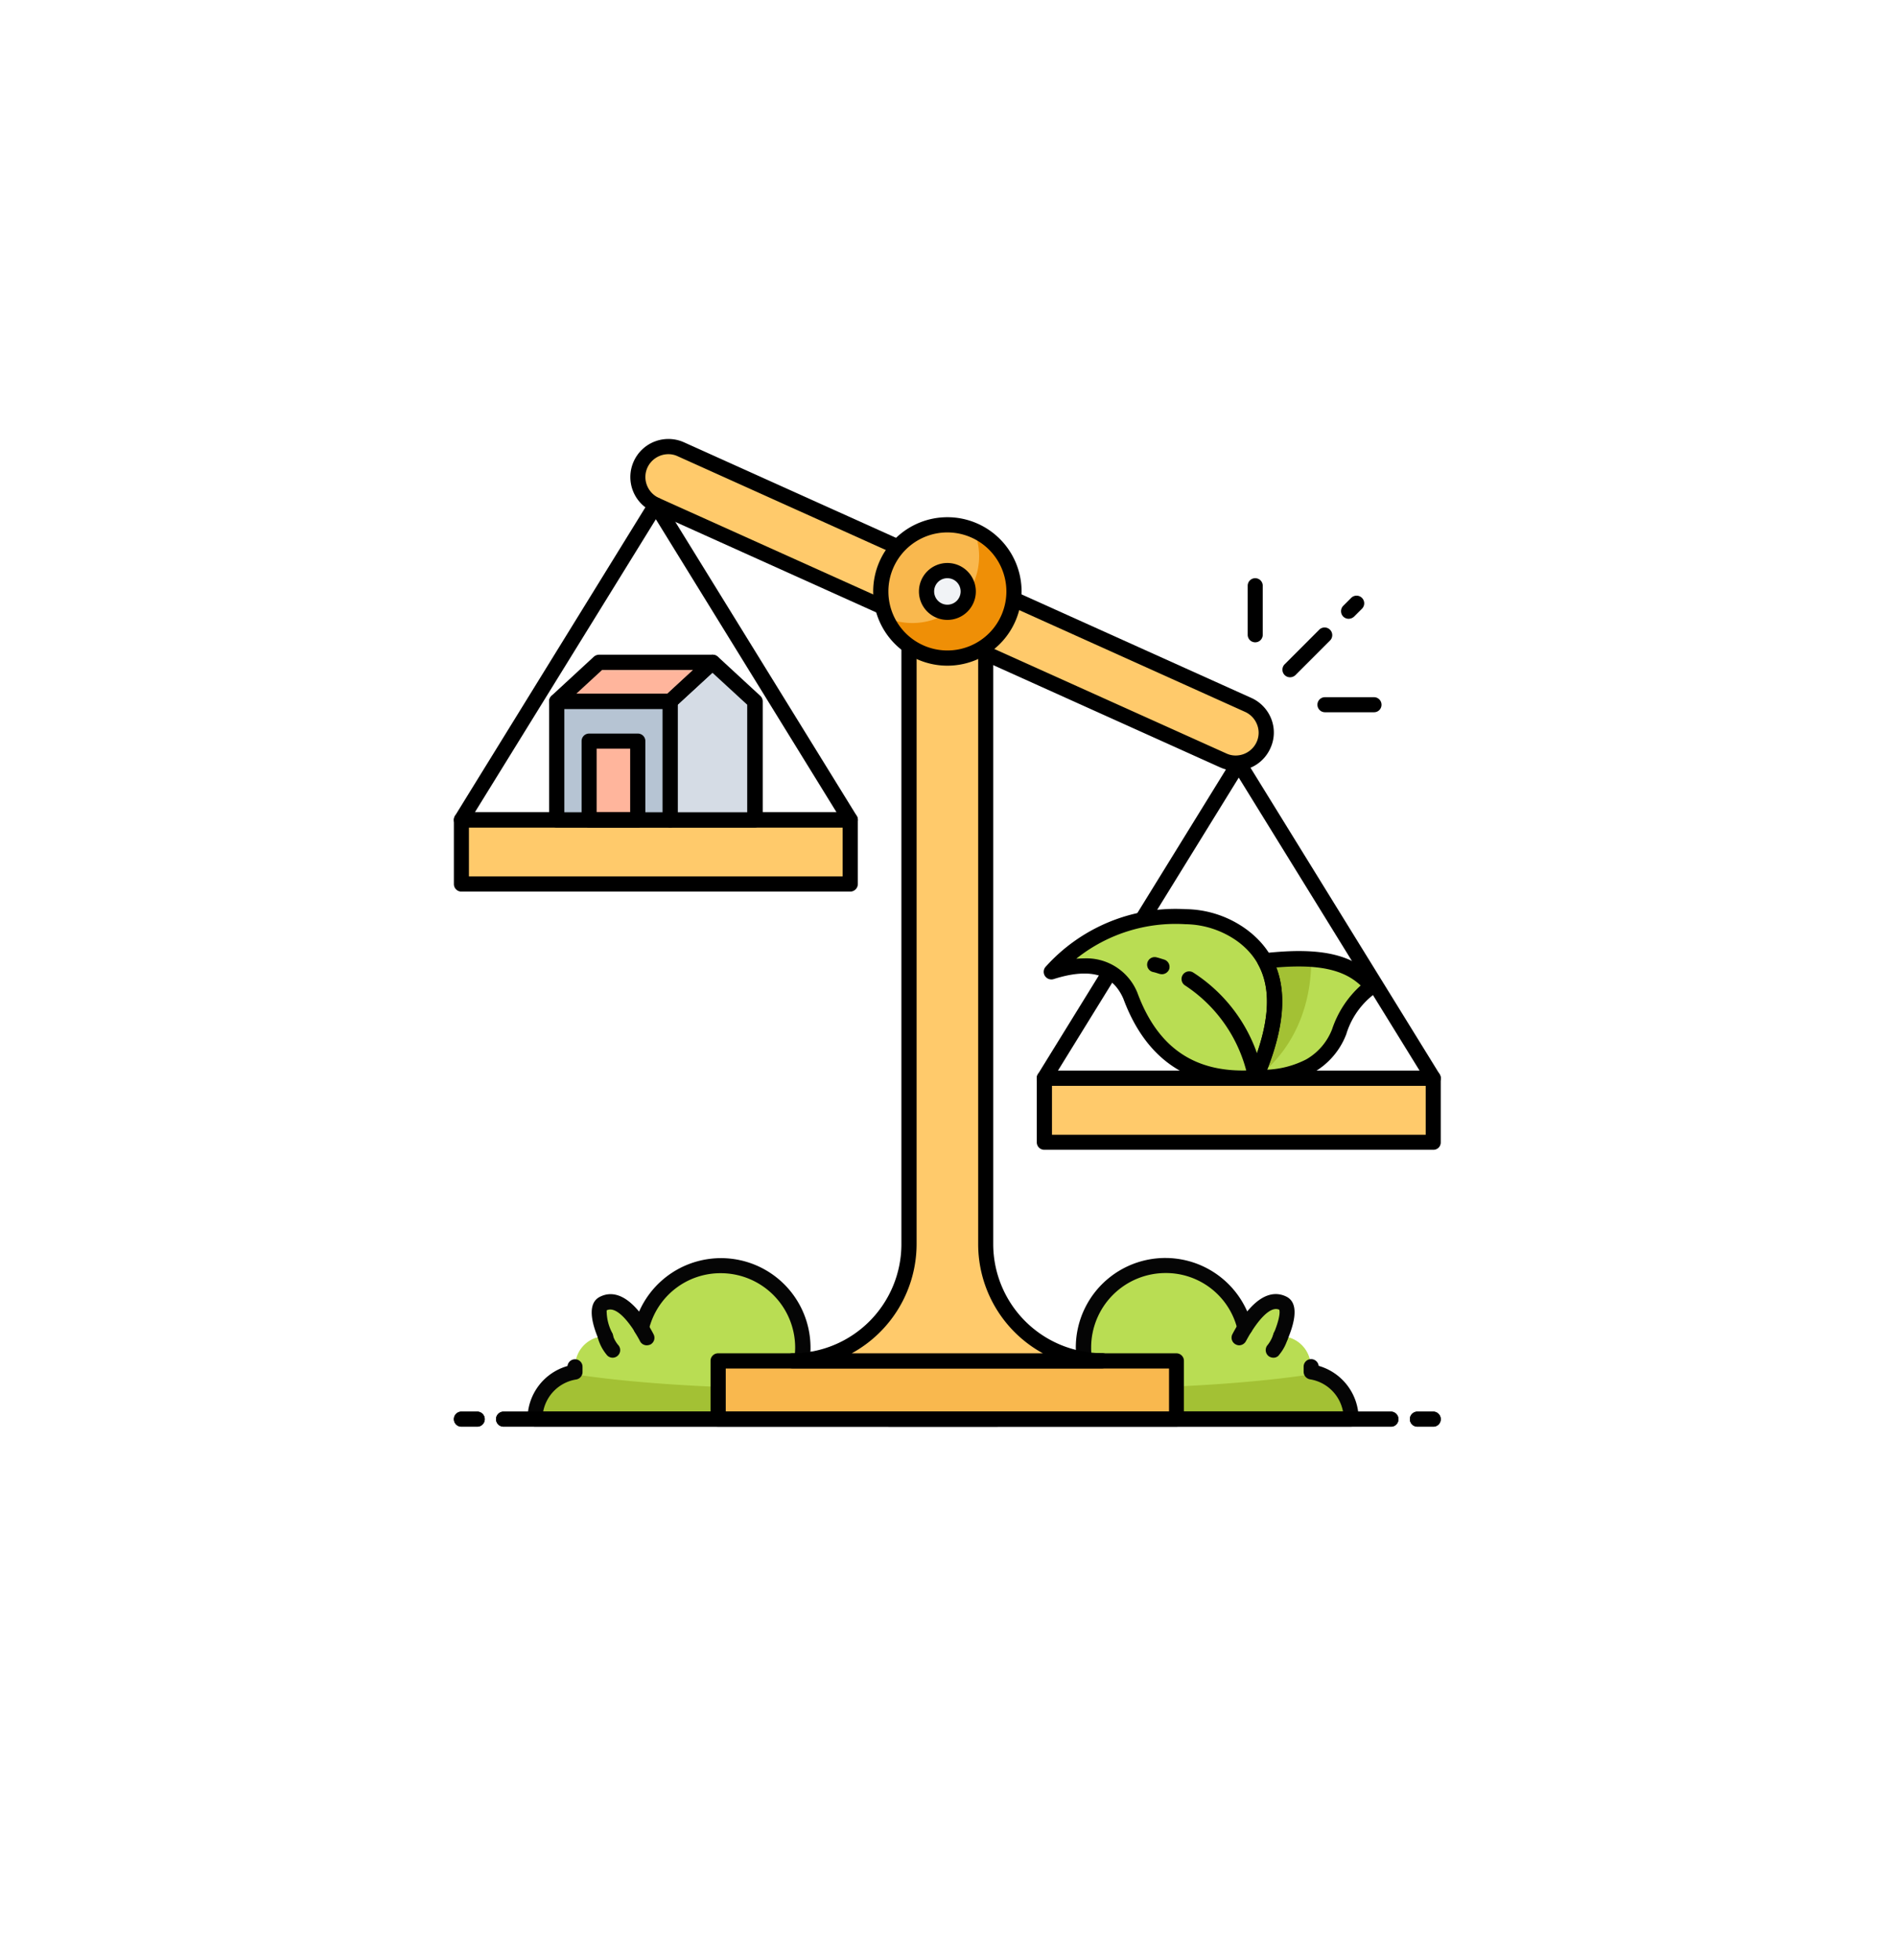 <svg xmlns="http://www.w3.org/2000/svg" xmlns:xlink="http://www.w3.org/1999/xlink" width="121" height="125" viewBox="0 0 121 125">
  <defs>
    <filter id="Elipse_12783" x="0" y="0" width="121" height="125" filterUnits="userSpaceOnUse">
      <feOffset dy="3" input="SourceAlpha"/>
      <feGaussianBlur stdDeviation="3" result="blur"/>
      <feFlood flood-opacity="0.161"/>
      <feComposite operator="in" in2="blur"/>
      <feComposite in="SourceGraphic"/>
    </filter>
  </defs>
  <g id="Grupo_1163284" data-name="Grupo 1163284" transform="translate(-593.025 -6771.27)">
    <g transform="matrix(1, 0, 0, 1, 593.03, 6771.27)" filter="url(#Elipse_12783)">
      <ellipse id="Elipse_12783-2" data-name="Elipse 12783" cx="51.5" cy="53.5" rx="51.5" ry="53.5" transform="translate(9 6)" fill="#fff"/>
    </g>
    <g id="balance" transform="translate(620.481 6797.77)">
      <g id="Grupo_1160974" data-name="Grupo 1160974">
        <g id="Grupo_1160908" data-name="Grupo 1160908">
          <g id="Grupo_1160907" data-name="Grupo 1160907">
            <g id="Grupo_1160906" data-name="Grupo 1160906">
              <g id="Grupo_1160905" data-name="Grupo 1160905">
                <g id="Grupo_1160899" data-name="Grupo 1160899">
                  <path id="Trazado_1015573" data-name="Trazado 1015573" d="M58.75,64.01H29.3a5.366,5.366,0,0,1,9.79-3.04h.07a1.91,1.91,0,0,1,2.62-.49,5.022,5.022,0,0,1-.11-1.04,5.224,5.224,0,0,1,10.3-1.23c.59-.95,1.51-2.02,2.43-1.57.47.23.24,1.17-.15,2.11a1.938,1.938,0,0,1,1.93,1.93v.33A3.042,3.042,0,0,1,58.75,64.01Z" fill="#b9dd53"/>
                </g>
                <g id="Grupo_1160900" data-name="Grupo 1160900">
                  <path id="Trazado_1015574" data-name="Trazado 1015574" d="M58.75,64.01H29.3a5.37,5.37,0,0,1,9.79-3.06h.07a1.93,1.93,0,0,1,1.56-.81,1.9,1.9,0,0,1,1.07.32,5.022,5.022,0,0,1-.11-1.04,5.224,5.224,0,0,1,10.3-1.23c.59-.95,1.51-2.02,2.43-1.57.47.23.24,1.17-.15,2.11a1.933,1.933,0,0,1,1.93,1.94V61c.13.02.26.06.39.09a3.061,3.061,0,0,1,2.17,2.92Z" fill="#b9dd53"/>
                </g>
                <g id="Grupo_1160901" data-name="Grupo 1160901">
                  <path id="Trazado_1015575" data-name="Trazado 1015575" d="M58.75,64.01H29.3a5.35,5.35,0,0,1,.38-2l.16-.08s16.79.78,26.76-.83A3.046,3.046,0,0,1,58.75,64.01Z" fill="#a3c134"/>
                </g>
                <g id="Grupo_1160902" data-name="Grupo 1160902">
                  <path id="Trazado_1015576" data-name="Trazado 1015576" d="M51.63,59.31a.493.493,0,0,1-.23-.06.483.483,0,0,1-.2-.66c.1-.19.23-.42.37-.65a.487.487,0,0,1,.83.51c-.13.21-.24.41-.34.59a.5.5,0,0,1-.43.27Z" fill="#050505"/>
                </g>
                <g id="Grupo_1160903" data-name="Grupo 1160903">
                  <path id="Trazado_1015577" data-name="Trazado 1015577" d="M58.75,64.5H29.3a.48.48,0,0,1-.48-.48,5.857,5.857,0,0,1,10.35-3.76,2.433,2.433,0,0,1,2.04-.53c0-.09-.01-.19-.01-.28a5.712,5.712,0,0,1,10.94-2.3c1.04-1.26,1.91-1.23,2.49-.95,1.01.49.31,2.18.09,2.73a.482.482,0,1,1-.89-.37c.5-1.22.36-1.52.35-1.52-.62-.29-1.45.89-1.78,1.42a.483.483,0,0,1-.88-.15,4.693,4.693,0,0,0-4.6-3.61,4.75,4.75,0,0,0-4.74,4.74,3.844,3.844,0,0,0,.1.93.512.512,0,0,1-.2.51.483.483,0,0,1-.54,0,1.472,1.472,0,0,0-1.96.36.488.488,0,0,1-.4.21h-.07a.488.488,0,0,1-.4-.21,4.879,4.879,0,0,0-8.88,2.28H58.25a2.553,2.553,0,0,0-2.1-2.04.493.493,0,0,1-.41-.48v-.33a.48.48,0,0,1,.48-.48.486.486,0,0,1,.48.43,3.519,3.519,0,0,1,2.55,3.39.506.506,0,0,1-.5.49Z" fill="#050505"/>
                </g>
                <g id="Grupo_1160904" data-name="Grupo 1160904">
                  <path id="Trazado_1015578" data-name="Trazado 1015578" d="M53.81,60.1a.521.521,0,0,1-.29-.09.492.492,0,0,1-.11-.68,2.139,2.139,0,0,0,.39-.71.482.482,0,1,1,.93.25,2.853,2.853,0,0,1-.54,1.03.433.433,0,0,1-.38.2Z" fill="#050505"/>
                </g>
              </g>
            </g>
          </g>
        </g>
        <g id="Grupo_1160918" data-name="Grupo 1160918">
          <g id="Grupo_1160917" data-name="Grupo 1160917">
            <g id="Grupo_1160916" data-name="Grupo 1160916">
              <g id="Grupo_1160915" data-name="Grupo 1160915">
                <g id="Grupo_1160909" data-name="Grupo 1160909">
                  <path id="Trazado_1015579" data-name="Trazado 1015579" d="M6.69,64.01H36.15a5.366,5.366,0,0,0-9.79-3.04h-.07a1.91,1.91,0,0,0-2.62-.49,5.022,5.022,0,0,0,.11-1.04,5.224,5.224,0,0,0-10.3-1.23c-.59-.95-1.51-2.02-2.43-1.57-.47.23-.24,1.17.15,2.11a1.938,1.938,0,0,0-1.93,1.93v.33a3.042,3.042,0,0,0-2.58,3Z" fill="#b9dd53"/>
                </g>
                <g id="Grupo_1160910" data-name="Grupo 1160910">
                  <path id="Trazado_1015580" data-name="Trazado 1015580" d="M6.69,64.01H36.14a5.37,5.37,0,0,0-9.79-3.06h-.07a1.93,1.93,0,0,0-1.56-.81,1.9,1.9,0,0,0-1.07.32,5.022,5.022,0,0,0,.11-1.04,5.224,5.224,0,0,0-10.3-1.23c-.59-.95-1.51-2.02-2.43-1.57-.47.23-.24,1.17.15,2.11a1.933,1.933,0,0,0-1.93,1.94V61c-.13.02-.26.06-.39.09a3.073,3.073,0,0,0-2.17,2.92Z" fill="#b9dd53"/>
                </g>
                <g id="Grupo_1160911" data-name="Grupo 1160911">
                  <path id="Trazado_1015581" data-name="Trazado 1015581" d="M6.69,64.01H36.14a5.35,5.35,0,0,0-.38-2l-.16-.08s-16.79.78-26.76-.83a3.058,3.058,0,0,0-2.15,2.91Z" fill="#a3c134"/>
                </g>
                <g id="Grupo_1160912" data-name="Grupo 1160912">
                  <path id="Trazado_1015582" data-name="Trazado 1015582" d="M13.82,59.31a.485.485,0,0,1-.43-.26c-.09-.18-.21-.38-.34-.59a.487.487,0,0,1,.83-.51c.14.23.27.45.37.65a.483.483,0,0,1-.2.66.635.635,0,0,1-.23.05Z" fill="#050505"/>
                </g>
                <g id="Grupo_1160913" data-name="Grupo 1160913">
                  <path id="Trazado_1015583" data-name="Trazado 1015583" d="M36.15,64.5H6.69a.48.48,0,0,1-.48-.48,3.51,3.51,0,0,1,2.55-3.39.485.485,0,0,1,.48-.43.48.48,0,0,1,.48.48v.33a.484.484,0,0,1-.41.48,2.553,2.553,0,0,0-2.1,2.04H35.63a4.879,4.879,0,0,0-8.88-2.28.488.488,0,0,1-.4.21h-.07a.488.488,0,0,1-.4-.21,1.4,1.4,0,0,0-1.16-.6,1.364,1.364,0,0,0-.79.24.483.483,0,0,1-.54,0,.5.5,0,0,1-.2-.51,4.493,4.493,0,0,0,.1-.93,4.75,4.75,0,0,0-4.74-4.74,4.7,4.7,0,0,0-4.6,3.61.508.508,0,0,1-.39.37.5.5,0,0,1-.49-.22c-.33-.52-1.16-1.71-1.81-1.39a3.046,3.046,0,0,0,.38,1.49.482.482,0,0,1-.89.37c-.23-.55-.92-2.24.09-2.73.58-.29,1.45-.31,2.49.95a5.712,5.712,0,0,1,10.94,2.3,2.62,2.62,0,0,1-.01.28,2.458,2.458,0,0,1,2.04.53,5.857,5.857,0,0,1,10.35,3.76.5.5,0,0,1-.5.47Z" fill="#050505"/>
                </g>
                <g id="Grupo_1160914" data-name="Grupo 1160914">
                  <path id="Trazado_1015584" data-name="Trazado 1015584" d="M11.64,60.1a.474.474,0,0,1-.39-.2,2.854,2.854,0,0,1-.54-1.03.482.482,0,0,1,.93-.25,1.815,1.815,0,0,0,.39.71.483.483,0,0,1-.11.68.468.468,0,0,1-.28.09Z" fill="#050505"/>
                </g>
              </g>
            </g>
          </g>
        </g>
        <g id="Grupo_1160949" data-name="Grupo 1160949">
          <g id="Grupo_1160941" data-name="Grupo 1160941">
            <g id="Grupo_1160930" data-name="Grupo 1160930">
              <g id="Grupo_1160928" data-name="Grupo 1160928">
                <g id="Grupo_1160919" data-name="Grupo 1160919">
                  <path id="Trazado_1015585" data-name="Trazado 1015585" d="M53.18,21.03a1.94,1.94,0,0,1-1.77,1.15,1.889,1.889,0,0,1-.8-.17L14.4,5.7a1.947,1.947,0,0,1,.8-3.72,1.889,1.889,0,0,1,.8.17L52.22,18.46A1.945,1.945,0,0,1,53.18,21.03Z" fill="#ffca6b"/>
                </g>
                <g id="Grupo_1160923" data-name="Grupo 1160923">
                  <g id="Grupo_1160920" data-name="Grupo 1160920">
                    <path id="Trazado_1015586" data-name="Trazado 1015586" d="M39.19,42.27H64.01v4.09H39.19Z" fill="#ffca6b"/>
                  </g>
                  <g id="Grupo_1160921" data-name="Grupo 1160921">
                    <path id="Trazado_1015587" data-name="Trazado 1015587" d="M64.01,46.84H39.19a.48.48,0,0,1-.48-.48V42.27a.48.48,0,0,1,.48-.48H64.01a.48.48,0,0,1,.48.48v4.09A.468.468,0,0,1,64.01,46.84Zm-24.33-.96H63.53V42.76H39.68Z"/>
                  </g>
                  <g id="Grupo_1160922" data-name="Grupo 1160922">
                    <path id="Trazado_1015588" data-name="Trazado 1015588" d="M64.01,42.76H39.19a.486.486,0,0,1-.41-.74l12.41-20.1a.5.5,0,0,1,.82,0l12.41,20.1a.486.486,0,0,1-.41.74Zm-23.95-.97H63.14L51.6,23.1Z"/>
                  </g>
                </g>
                <g id="Grupo_1160927" data-name="Grupo 1160927">
                  <g id="Grupo_1160924" data-name="Grupo 1160924">
                    <path id="Trazado_1015589" data-name="Trazado 1015589" d="M1.99,25.8H26.81v4.09H1.99Z" fill="#ffca6b"/>
                  </g>
                  <g id="Grupo_1160925" data-name="Grupo 1160925">
                    <path id="Trazado_1015590" data-name="Trazado 1015590" d="M26.81,30.37H1.99a.48.48,0,0,1-.48-.48V25.8a.48.48,0,0,1,.48-.48H26.81a.48.48,0,0,1,.48.48v4.09A.487.487,0,0,1,26.81,30.37ZM2.47,29.4H26.32V26.28H2.47Z"/>
                  </g>
                  <g id="Grupo_1160926" data-name="Grupo 1160926">
                    <path id="Trazado_1015591" data-name="Trazado 1015591" d="M26.81,26.28H1.99a.486.486,0,0,1-.41-.74L13.99,5.44a.5.5,0,0,1,.82,0l12.41,20.1a.486.486,0,0,1-.41.74ZM2.85,25.31H25.93L14.4,6.62Z"/>
                  </g>
                </g>
              </g>
              <g id="Grupo_1160929" data-name="Grupo 1160929">
                <path id="Trazado_1015592" data-name="Trazado 1015592" d="M51.41,22.66a2.411,2.411,0,0,1-.99-.21L14.2,6.14a2.437,2.437,0,0,1-1.27-1.35,2.429,2.429,0,0,1,3.26-3.08L52.41,18.02a2.437,2.437,0,0,1,1.27,1.35,2.376,2.376,0,0,1-.06,1.85l-.44-.2.44.2a2.419,2.419,0,0,1-2.21,1.44ZM15.19,2.47a1.473,1.473,0,0,0-1.33.86,1.449,1.449,0,0,0-.03,1.12,1.472,1.472,0,0,0,.76.81l36.22,16.3a1.38,1.38,0,0,0,.6.13,1.473,1.473,0,0,0,1.33-.86,1.426,1.426,0,0,0,.03-1.11,1.472,1.472,0,0,0-.76-.81L15.79,2.6a1.38,1.38,0,0,0-.6-.13Z"/>
              </g>
            </g>
            <g id="Grupo_1160931" data-name="Grupo 1160931">
              <path id="Trazado_1015593" data-name="Trazado 1015593" d="M18.37,60.3H47.62v3.71H18.37Z" fill="#f9b84e"/>
            </g>
            <g id="Grupo_1160933" data-name="Grupo 1160933">
              <g id="Grupo_1160932" data-name="Grupo 1160932">
                <path id="Trazado_1015594" data-name="Trazado 1015594" d="M47.63,64.5H18.37a.48.48,0,0,1-.48-.48V60.3a.48.48,0,0,1,.48-.48H47.62a.48.48,0,0,1,.48.48v3.71a.474.474,0,0,1-.47.49Zm-28.77-.97H47.15V60.79H18.86Z"/>
              </g>
            </g>
            <g id="Grupo_1160934" data-name="Grupo 1160934">
              <path id="Trazado_1015595" data-name="Trazado 1015595" d="M42.89,60.3H23.11a7.439,7.439,0,0,0,7.44-7.44V9.65a2.45,2.45,0,0,1,4.9,0v43.2a7.441,7.441,0,0,0,7.44,7.45Z" fill="#ffca6b"/>
            </g>
            <g id="Grupo_1160935" data-name="Grupo 1160935">
              <path id="Trazado_1015596" data-name="Trazado 1015596" d="M42.89,60.78H23.11a.48.48,0,0,1-.48-.48.487.487,0,0,1,.48-.48,6.965,6.965,0,0,0,6.96-6.96V9.65a2.93,2.93,0,0,1,5.86,0v43.2a6.965,6.965,0,0,0,6.96,6.96.48.48,0,0,1,.48.48.489.489,0,0,1-.48.49ZM26.9,59.82H39.1a7.935,7.935,0,0,1-4.13-6.96V9.65a1.928,1.928,0,0,0-.58-1.39,1.966,1.966,0,0,0-3.35,1.39v43.2a7.96,7.96,0,0,1-4.14,6.97Z"/>
            </g>
            <g id="Grupo_1160936" data-name="Grupo 1160936">
              <path id="Trazado_1015597" data-name="Trazado 1015597" d="M37.25,11.22A4.25,4.25,0,1,1,33,6.97,4.246,4.246,0,0,1,37.25,11.22Z" fill="#f9b84e"/>
            </g>
            <g id="Grupo_1160937" data-name="Grupo 1160937">
              <path id="Trazado_1015598" data-name="Trazado 1015598" d="M37.25,11.22A4.248,4.248,0,0,1,29.1,12.9a4.262,4.262,0,0,0,5.59-5.59,4.278,4.278,0,0,1,2.56,3.91Z" fill="#ef8f06"/>
            </g>
            <g id="Grupo_1160938" data-name="Grupo 1160938">
              <path id="Trazado_1015599" data-name="Trazado 1015599" d="M34.33,11.22A1.33,1.33,0,1,1,33,9.89,1.336,1.336,0,0,1,34.33,11.22Z" fill="#f1f3f6"/>
            </g>
            <g id="Grupo_1160939" data-name="Grupo 1160939">
              <path id="Trazado_1015600" data-name="Trazado 1015600" d="M33,15.96a4.735,4.735,0,1,1,4.74-4.74A4.735,4.735,0,0,1,33,15.96Zm0-8.5a3.765,3.765,0,1,0,3.77,3.76A3.768,3.768,0,0,0,33,7.46Z"/>
            </g>
            <g id="Grupo_1160940" data-name="Grupo 1160940">
              <path id="Trazado_1015601" data-name="Trazado 1015601" d="M33,13.04a1.815,1.815,0,1,1,1.82-1.82A1.812,1.812,0,0,1,33,13.04Zm0-2.66a.839.839,0,0,0-.84.84.845.845,0,1,0,.84-.84Z"/>
            </g>
          </g>
          <g id="Grupo_1160948" data-name="Grupo 1160948">
            <g id="Grupo_1160942" data-name="Grupo 1160942">
              <path id="Trazado_1015602" data-name="Trazado 1015602" d="M3,64.5H1.99a.48.48,0,0,1,0-.96H3a.48.48,0,0,1,0,.96Z"/>
            </g>
            <g id="Grupo_1160943" data-name="Grupo 1160943">
              <path id="Trazado_1015603" data-name="Trazado 1015603" d="M61.32,64.5H4.68a.48.48,0,0,1,0-.96H61.31a.48.48,0,0,1,.48.48A.472.472,0,0,1,61.32,64.5Z"/>
            </g>
            <g id="Grupo_1160944" data-name="Grupo 1160944">
              <path id="Trazado_1015604" data-name="Trazado 1015604" d="M64.01,64.5H63a.48.48,0,0,1,0-.96h1.01a.48.48,0,0,1,.48.48A.474.474,0,0,1,64.01,64.5Z"/>
            </g>
            <g id="Grupo_1160945" data-name="Grupo 1160945">
              <path id="Trazado_1015605" data-name="Trazado 1015605" d="M61.32,64.5H4.68a.48.48,0,0,1,0-.96H61.31a.48.48,0,0,1,.48.48A.472.472,0,0,1,61.32,64.5Z"/>
            </g>
            <g id="Grupo_1160946" data-name="Grupo 1160946">
              <path id="Trazado_1015606" data-name="Trazado 1015606" d="M64.01,64.5H63a.48.48,0,0,1,0-.96h1.01a.48.48,0,0,1,.48.48A.474.474,0,0,1,64.01,64.5Z"/>
            </g>
            <g id="Grupo_1160947" data-name="Grupo 1160947">
              <path id="Trazado_1015607" data-name="Trazado 1015607" d="M3,64.5H1.99a.48.48,0,0,1,0-.96H3a.48.48,0,0,1,0,.96Z"/>
            </g>
          </g>
        </g>
        <g id="Grupo_1160960" data-name="Grupo 1160960">
          <g id="Grupo_1160959" data-name="Grupo 1160959">
            <g id="Grupo_1160950" data-name="Grupo 1160950">
              <path id="Trazado_1015608" data-name="Trazado 1015608" d="M52.68,42.24c1.7-3.93,1.78-7.12-.87-9.07a6.319,6.319,0,0,0-3.62-1.19,10.57,10.57,0,0,0-8.55,3.51c2.46-.78,4.19-.35,5.04,1.54,1.37,3.68,3.98,5.5,8,5.21Z" fill="#b9dd53"/>
            </g>
            <g id="Grupo_1160951" data-name="Grupo 1160951">
              <path id="Trazado_1015609" data-name="Trazado 1015609" d="M60.11,36.43a5.552,5.552,0,0,0-2.1,2.88,4.254,4.254,0,0,1-1.87,2.18,7.115,7.115,0,0,1-3.46.75c1.29-2.98,1.64-5.53.59-7.44,3.65-.41,5.59.1,6.84,1.63Z" fill="#b9dd53"/>
            </g>
            <g id="Grupo_1160952" data-name="Grupo 1160952">
              <path id="Trazado_1015610" data-name="Trazado 1015610" d="M56.23,34.69c-.01,5.32-3.41,7.47-3.54,7.55,1.28-2.98,1.64-5.53.59-7.44A16.192,16.192,0,0,1,56.23,34.69Z" fill="#a3c134"/>
            </g>
            <g id="Grupo_1160958" data-name="Grupo 1160958">
              <g id="Grupo_1160957" data-name="Grupo 1160957">
                <g id="Grupo_1160953" data-name="Grupo 1160953">
                  <path id="Trazado_1015611" data-name="Trazado 1015611" d="M51.87,42.76c-3.71,0-6.27-1.87-7.64-5.57-.44-.98-1.4-2.21-4.44-1.24a.493.493,0,0,1-.56-.2.481.481,0,0,1,.05-.59,11.142,11.142,0,0,1,8.92-3.67,6.717,6.717,0,0,1,3.89,1.29c2.65,1.96,2.99,5.12,1.02,9.66a.469.469,0,0,1-.41.29c-.27.01-.56.03-.83.03ZM41.72,34.63a3.506,3.506,0,0,1,3.41,2.19c1.29,3.5,3.65,5.12,7.22,4.95,1.63-3.92,1.36-6.61-.82-8.22a5.828,5.828,0,0,0-3.34-1.1,10.157,10.157,0,0,0-6.96,2.2c.17-.01.33-.02.49-.02Z"/>
                </g>
                <g id="Grupo_1160954" data-name="Grupo 1160954">
                  <path id="Trazado_1015612" data-name="Trazado 1015612" d="M52.68,42.72a.491.491,0,0,1-.41-.22.5.5,0,0,1-.04-.46c1.32-3.06,1.53-5.36.61-7.02a.483.483,0,0,1,.37-.72c3.77-.42,5.87.1,7.27,1.81a.46.46,0,0,1,.1.39.5.5,0,0,1-.23.33,5.051,5.051,0,0,0-1.89,2.64,4.748,4.748,0,0,1-2.08,2.43,7.37,7.37,0,0,1-3.7.82ZM54,35.21c.65,1.71.46,3.85-.58,6.52a6.032,6.032,0,0,0,2.49-.66,3.791,3.791,0,0,0,1.65-1.93,6.523,6.523,0,0,1,1.82-2.78C58.29,35.33,56.66,34.99,54,35.21Z"/>
                </g>
                <g id="Grupo_1160955" data-name="Grupo 1160955">
                  <path id="Trazado_1015613" data-name="Trazado 1015613" d="M46.7,35.64a.772.772,0,0,1-.15-.02c-.14-.04-.27-.09-.42-.12a.482.482,0,1,1,.25-.93c.16.04.31.09.47.14a.49.49,0,0,1,.31.61.5.5,0,0,1-.46.32Z"/>
                </g>
                <g id="Grupo_1160956" data-name="Grupo 1160956">
                  <path id="Trazado_1015614" data-name="Trazado 1015614" d="M52.68,42.72a.492.492,0,0,1-.48-.41,9.323,9.323,0,0,0-4.02-5.95.487.487,0,0,1,.51-.83,10.1,10.1,0,0,1,4.47,6.63.484.484,0,0,1-.4.55.249.249,0,0,1-.08.01Z"/>
                </g>
              </g>
            </g>
          </g>
        </g>
        <g id="Grupo_1160972" data-name="Grupo 1160972">
          <g id="Grupo_1160966" data-name="Grupo 1160966">
            <g id="Grupo_1160961" data-name="Grupo 1160961">
              <path id="Trazado_1015615" data-name="Trazado 1015615" d="M20.72,18.23V25.8H15.31V18.23l2.71-2.48Z" fill="#d5dce5"/>
            </g>
            <g id="Grupo_1160963" data-name="Grupo 1160963">
              <g id="Grupo_1160962" data-name="Grupo 1160962">
                <path id="Trazado_1015616" data-name="Trazado 1015616" d="M8.07,18.23l2.71-2.48h7.24l-2.71,2.48Z" fill="#ffb59c"/>
              </g>
            </g>
            <g id="Grupo_1160964" data-name="Grupo 1160964">
              <path id="Trazado_1015617" data-name="Trazado 1015617" d="M8.07,18.23h7.24v7.56H8.07Z" fill="#b6c4d3"/>
            </g>
            <g id="Grupo_1160965" data-name="Grupo 1160965">
              <path id="Trazado_1015618" data-name="Trazado 1015618" d="M10.14,20.77h3.11V25.8H10.14Z" fill="#ffb59c"/>
            </g>
          </g>
          <g id="Grupo_1160971" data-name="Grupo 1160971">
            <g id="Grupo_1160967" data-name="Grupo 1160967">
              <path id="Trazado_1015619" data-name="Trazado 1015619" d="M20.72,26.28h-5.4a.48.48,0,0,1-.48-.48V18.24a.5.5,0,0,1,.16-.36l2.7-2.49a.491.491,0,0,1,.66,0l2.7,2.49a.484.484,0,0,1,.16.36V25.8a.512.512,0,0,1-.5.48Zm-4.92-.97h4.43V18.45l-2.22-2.04-2.22,2.04v6.86Z"/>
            </g>
            <g id="Grupo_1160969" data-name="Grupo 1160969">
              <g id="Grupo_1160968" data-name="Grupo 1160968">
                <path id="Trazado_1015620" data-name="Trazado 1015620" d="M15.31,18.72H8.07a.476.476,0,0,1-.45-.31.492.492,0,0,1,.12-.53l2.7-2.49a.507.507,0,0,1,.33-.13h7.24a.476.476,0,0,1,.45.31.492.492,0,0,1-.12.53l-2.7,2.49A.487.487,0,0,1,15.31,18.72Zm-5.99-.97h5.81l1.65-1.52H10.97Z"/>
              </g>
            </g>
            <g id="Grupo_1160970" data-name="Grupo 1160970">
              <path id="Trazado_1015621" data-name="Trazado 1015621" d="M15.31,26.28H8.07a.48.48,0,0,1-.48-.48V18.24a.48.48,0,0,1,.48-.48h7.24a.48.48,0,0,1,.48.48V25.8A.474.474,0,0,1,15.31,26.28Zm-6.75-.97h6.27V18.72H8.56Z"/>
            </g>
          </g>
        </g>
        <g id="Grupo_1160973" data-name="Grupo 1160973">
          <path id="Trazado_1015622" data-name="Trazado 1015622" d="M13.25,26.28H10.14a.48.48,0,0,1-.48-.48V20.77a.48.48,0,0,1,.48-.48h3.11a.48.48,0,0,1,.48.48V25.8A.468.468,0,0,1,13.25,26.28Zm-2.63-.97h2.14V21.25H10.62Z"/>
        </g>
      </g>
      <g id="Grupo_1160980" data-name="Grupo 1160980">
        <g id="Grupo_1160975" data-name="Grupo 1160975">
          <path id="Trazado_1015623" data-name="Trazado 1015623" d="M54.87,16.7a.494.494,0,0,1-.34-.14.489.489,0,0,1,0-.69l2.21-2.21a.488.488,0,0,1,.69.69l-2.21,2.21A.518.518,0,0,1,54.87,16.7Z"/>
        </g>
        <g id="Grupo_1160978" data-name="Grupo 1160978">
          <g id="Grupo_1160976" data-name="Grupo 1160976">
            <path id="Trazado_1015624" data-name="Trazado 1015624" d="M60.23,18.93H57.1a.48.48,0,0,1,0-.96h3.13a.48.48,0,0,1,.48.48A.474.474,0,0,1,60.23,18.93Z"/>
          </g>
          <g id="Grupo_1160977" data-name="Grupo 1160977">
            <path id="Trazado_1015625" data-name="Trazado 1015625" d="M52.65,14.47a.48.48,0,0,1-.48-.48V10.86a.48.48,0,0,1,.96,0v3.13A.48.48,0,0,1,52.65,14.47Z"/>
          </g>
        </g>
        <g id="Grupo_1160979" data-name="Grupo 1160979">
          <path id="Trazado_1015626" data-name="Trazado 1015626" d="M58.61,12.97a.494.494,0,0,1-.34-.14.489.489,0,0,1,0-.69l.51-.51a.488.488,0,0,1,.69.69l-.51.51A.537.537,0,0,1,58.61,12.97Z"/>
        </g>
      </g>
    </g>
  </g>
</svg>
